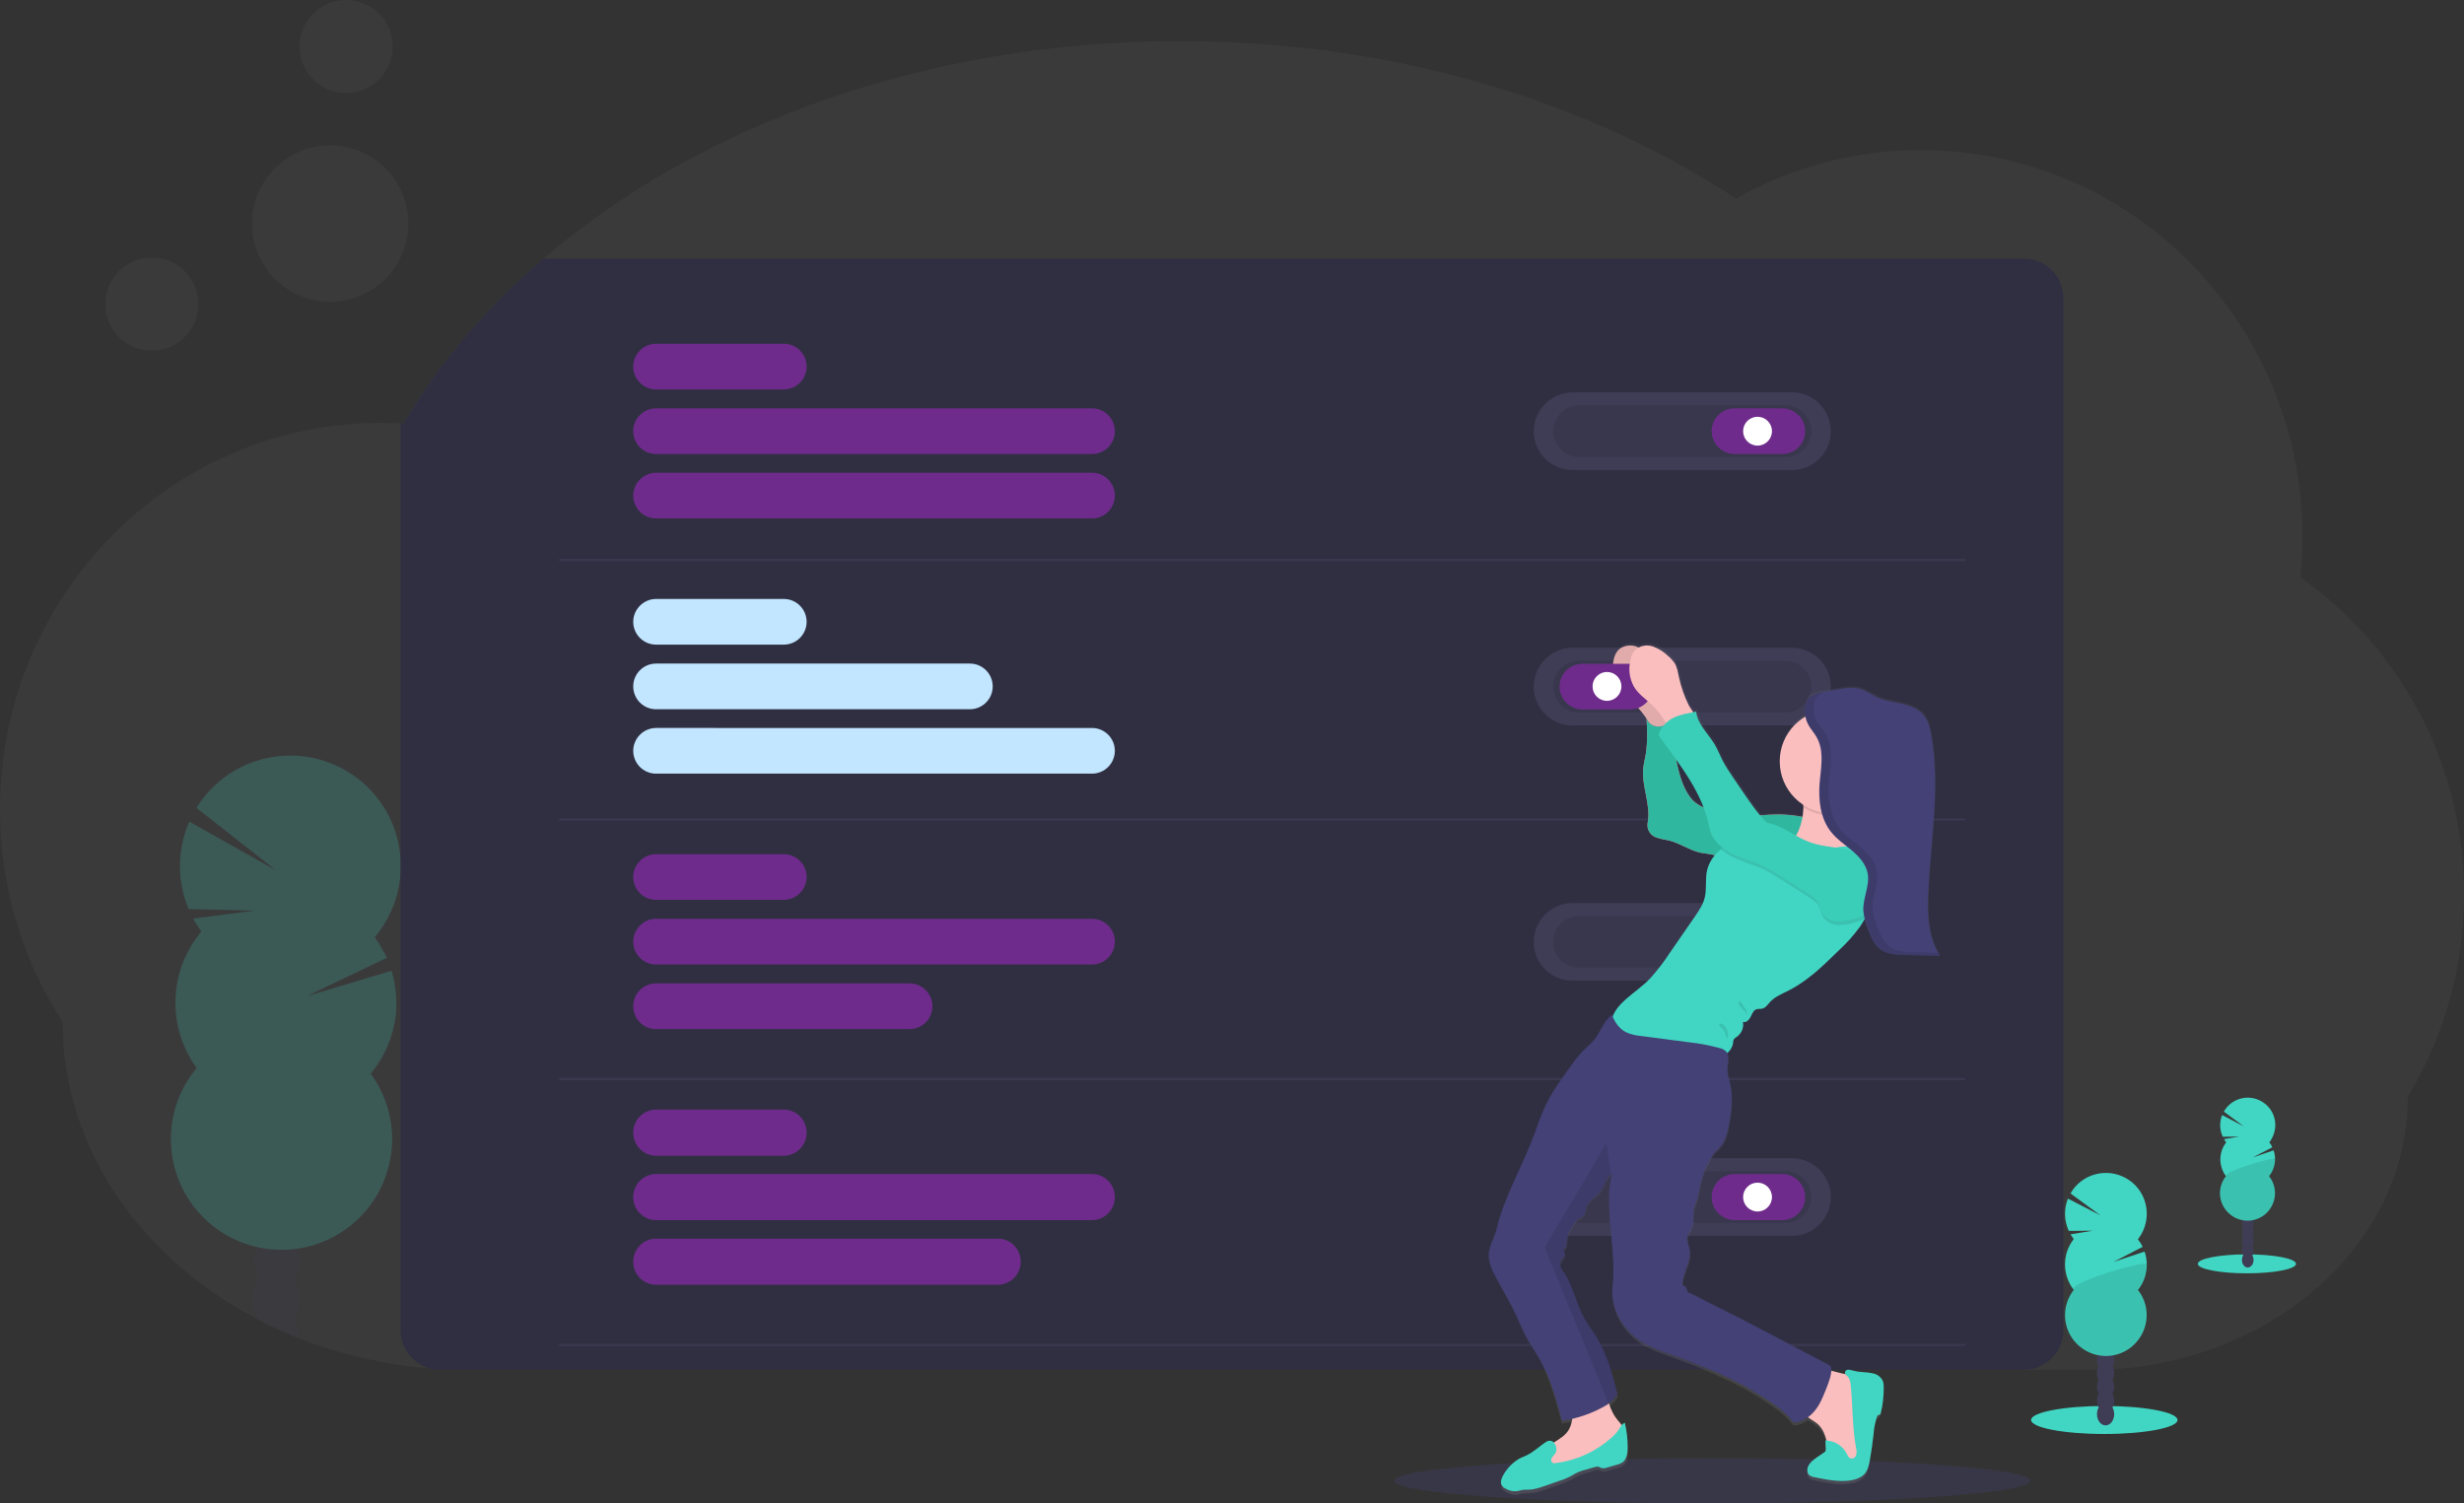 <svg version="1.1" id="ac370e99-250f-4203-ae2c-c306a69114f3" xmlns="http://www.w3.org/2000/svg" x="0" y="0" viewBox="0 0 1144 698" xml:space="preserve"><rect x="0" y="0" width="1144" height="698" fill="#333333" stroke="none"/><style>.st0{opacity:4.000000e-02;fill:#e6e6e6}.st2{fill:#3f3d56}.st3{fill:#41d6c3}.st5{opacity:.1;enable-background:new}.st6{fill:#6F2B8C}.st7{fill:#fff}.st13{fill:#fbbebe}.st16{fill:#434175}</style><path class="st0" d="M1144 415.3c.1 33.1-9 65.6-26.1 93.9 0 34.6-16.1 66-42.3 88.9-6.6 5.7-13.6 10.8-21.1 15.3-.3.2-.6.4-.9.5-.6.3-1.1.7-1.7 1l-.5.3c-24.8 13.8-52.7 21-81.1 20.8H217.2c-6 0-11.9-.2-17.8-.7-20.9-1.6-41.5-6.4-61.1-14.1-3.8-1.5-7.6-3.1-11.2-4.9-1.7-.8-3.5-1.7-5.2-2.5-1.1-.5-2.1-1.1-3.2-1.7-12.3-6.5-23.9-14.3-34.5-23.4-34-29.2-55.1-69.6-55.1-114.2C10 445.1-.1 410.8 0 375.8c0-99.1 79.2-179.5 177-179.5 3 0 6 .1 9 .3.4 0 .9 0 1.3.1 16.5-28.1 38.5-53.9 65-76.6 72.2-62 177.8-101 295.4-101 98.8 0 189.2 27.6 258.3 73.1 26.2-14.8 55.8-22.6 86-22.5 97.7 0 177 80.4 177 179.5 0 6.3-.3 12.5-1 18.8 47.8 33.7 76.2 88.7 76 147.3z"/><g opacity=".2"><path class="st2" d="M138.4 619.8c0 .5-.1.9-.1 1.3-3.8-1.5-7.6-3.1-11.2-4.9-2-.3-3.8-1.1-5.2-2.5-1.1-.5-2.1-1.1-3.2-1.7.2-.5.5-1 .8-1.5 2.1-3.3 5.2-5.3 8.6-5.2s6.4 2.3 8.3 5.7c1.4 2.8 2.1 5.8 2 8.8z"/><path class="st2" d="M138.9 602.7c-.1 3-.9 5.9-2.5 8.5-2.1 3.3-5.2 5.3-8.6 5.2h-.7c-2-.3-3.8-1.1-5.2-2.5-1-.9-1.8-2-2.4-3.1-2.8-5.4-2.6-11.9.5-17.1 2.1-3.3 5.2-5.3 8.6-5.2s6.4 2.3 8.3 5.7c1.5 2.5 2.1 5.5 2 8.5z"/><ellipse transform="rotate(-88.19 128.717 585.2)" class="st2" cx="128.7" cy="585.2" rx="14" ry="10.7"/><ellipse transform="rotate(-88.19 129.272 568.116)" class="st2" cx="129.3" cy="568.1" rx="14" ry="10.7"/><ellipse transform="rotate(-88.282 129.952 549.898) scale(1)" class="st2" cx="130" cy="549.9" rx="14" ry="10.7"/><path class="st3" d="M93.5 432.5c-1.4-1.9-2.7-3.9-3.8-6l28.3-3.7-30.4-.7c-5.5-13-5.4-27.7.3-40.6L128 404l-36.8-28.9c14.9-24.1 46.5-31.5 70.6-16.6s31.5 46.5 16.6 70.6c-1.3 2.1-2.8 4.2-4.4 6.1 2.2 3 4 6.2 5.6 9.5l-37.1 17.8 39.3-11.8c5 16.6 1.3 34.6-9.8 47.9 16.8 22.8 11.9 54.9-10.9 71.7s-54.9 11.9-71.7-10.9c-14-19.1-13.2-45.3 2-63.4-14-19.1-13.2-45.3 2.1-63.5z"/><path class="st3" d="M184 467.1c-.4 11.5-4.6 22.5-12 31.3 16.8 22.8 11.9 54.9-10.9 71.7s-54.9 11.9-71.7-10.9c-14-19.1-13.2-45.3 2-63.4-6.5-8.8 92.8-34.4 92.6-28.7z"/></g><path d="M958 138.4v479.2c0 10.2-8.2 18.4-18.4 18.4H204.4c-1.7 0-3.4-.2-5.1-.7-7.9-2.3-13.3-9.5-13.3-17.7v-421c.4 0 .9 0 1.3.1 16.5-28.1 38.5-53.9 65-76.6h687.3c10.2-.1 18.4 8.1 18.4 18.3z" fill="#302f42"/><path class="st2" d="M730.1 182.2H832c9.9 0 18 8 18 18 0 9.9-8 18-18 18H730.1c-9.9 0-18-8-18-18 .1-9.9 8.1-18 18-18z"/><path class="st5" d="M733.1 188.2H829c6.6 0 12 5.4 12 12s-5.4 12-12 12h-95.9c-6.6 0-12-5.4-12-12 .1-6.6 5.4-12 12-12z"/><path class="st6" d="M805.4 189.6h22c5.9 0 10.7 4.8 10.7 10.6 0 5.9-4.8 10.6-10.7 10.6h-22c-5.9 0-10.7-4.8-10.7-10.6 0-5.9 4.8-10.6 10.7-10.6z"/><circle class="st7" cx="816" cy="200.2" r="6.7"/><path class="st2" d="M730.1 419.3H832c9.9 0 18 8 18 18 0 9.9-8 18-18 18H730.1c-9.9 0-18-8-18-18 .1-10 8.1-18 18-18z"/><path class="st5" d="M733.1 425.3H829c6.6 0 12 5.4 12 12s-5.4 12-12 12h-95.9c-6.6 0-12-5.4-12-12 .1-6.7 5.4-12 12-12z"/><path d="M805.4 426.6h22c5.9 0 10.7 4.8 10.7 10.6 0 5.9-4.8 10.6-10.7 10.6h-22c-5.9 0-10.7-4.8-10.7-10.6s4.8-10.6 10.7-10.6z" fill="#6c63ff"/><circle class="st7" cx="816" cy="437.3" r="6.7"/><path class="st2" d="M730.1 537.8H832c9.9 0 18 8 18 18 0 9.9-8 18-18 18H730.1c-9.9 0-18-8-18-18 .1-10 8.1-18 18-18z"/><path class="st5" d="M733.1 543.8H829c6.6 0 12 5.4 12 12s-5.4 12-12 12h-95.9c-6.6 0-12-5.4-12-12 .1-6.6 5.4-12 12-12z"/><path class="st6" d="M805.4 545.1h22c5.9 0 10.7 4.8 10.7 10.7 0 5.9-4.8 10.7-10.7 10.7h-22c-5.9 0-10.7-4.8-10.7-10.7 0-5.9 4.8-10.7 10.7-10.7z"/><circle class="st7" cx="816" cy="555.8" r="6.7"/><path class="st6" d="M304.6 159.6h59.3c5.9 0 10.6 4.8 10.6 10.6 0 5.9-4.8 10.6-10.6 10.6h-59.3c-5.9 0-10.6-4.8-10.6-10.6s4.8-10.6 10.6-10.6zm0 30H507c5.9 0 10.6 4.8 10.6 10.6 0 5.9-4.8 10.6-10.6 10.6H304.6c-5.9 0-10.6-4.8-10.6-10.6 0-5.9 4.8-10.6 10.6-10.6zm0 29.9H507c5.9 0 10.6 4.8 10.6 10.6 0 5.9-4.8 10.6-10.6 10.6H304.6c-5.9 0-10.6-4.8-10.6-10.6s4.8-10.6 10.6-10.6z"/><path d="M304.6 278.1h59.3c5.9 0 10.6 4.8 10.6 10.6 0 5.9-4.8 10.6-10.6 10.6h-59.3c-5.9 0-10.6-4.8-10.6-10.6s4.8-10.6 10.6-10.6zm0 30h145.7c5.9 0 10.6 4.8 10.6 10.6 0 5.9-4.8 10.6-10.6 10.6H304.6c-5.9 0-10.6-4.8-10.6-10.6 0-5.9 4.8-10.6 10.6-10.6zm0 29.9H507c5.9 0 10.6 4.8 10.6 10.6 0 5.9-4.8 10.6-10.6 10.6H304.6c-5.9 0-10.6-4.8-10.6-10.6s4.8-10.6 10.6-10.6z" fill="#c2e6ff"/><path class="st6" d="M304.6 396.6h59.3c5.9 0 10.6 4.8 10.6 10.6 0 5.9-4.8 10.6-10.6 10.6h-59.3c-5.9 0-10.6-4.8-10.6-10.6s4.8-10.6 10.6-10.6zm0 30H507c5.9 0 10.6 4.8 10.6 10.6 0 5.9-4.8 10.6-10.6 10.6H304.6c-5.9 0-10.6-4.8-10.6-10.6s4.8-10.6 10.6-10.6zm0 30h117.7c5.9 0 10.6 4.8 10.6 10.6 0 5.9-4.8 10.6-10.6 10.6H304.6c-5.9 0-10.6-4.8-10.6-10.6 0-5.9 4.8-10.6 10.6-10.6zm0 58.6h59.3c5.9 0 10.6 4.8 10.6 10.7 0 5.9-4.8 10.7-10.6 10.7h-59.3c-5.9 0-10.6-4.8-10.6-10.7 0-6 4.8-10.7 10.6-10.7zm0 29.9H507c5.9 0 10.6 4.8 10.6 10.7 0 5.9-4.8 10.7-10.6 10.7H304.6c-5.9 0-10.6-4.8-10.6-10.7 0-5.9 4.8-10.7 10.6-10.7zm0 30h158.7c5.9 0 10.6 4.8 10.6 10.7 0 5.9-4.8 10.7-10.6 10.7H304.6c-5.9 0-10.6-4.8-10.6-10.7 0-5.9 4.8-10.7 10.6-10.7z"/><path d="M260 260h652M260 380.5h652M260 501h652M260 624.5h652" opacity=".7" fill="none" stroke="#3f3d56" stroke-linecap="round" stroke-miterlimit="10"/><ellipse cx="795" cy="687.5" rx="147.7" ry="10.5" opacity=".1" fill="#6c63ff"/><circle class="st0" cx="70.5" cy="141.2" r="21.6"/><circle class="st0" cx="160.7" cy="21.6" r="21.6"/><circle class="st0" cx="153.3" cy="103.8" r="36.3"/><path class="st2" d="M730.1 300.8H832c9.9 0 18 8 18 18 0 9.9-8 18-18 18H730.1c-9.9 0-18-8-18-18 .1-10 8.1-18 18-18z"/><path class="st5" d="M733.1 306.8H829c6.6 0 12 5.4 12 12s-5.4 12-12 12h-95.9c-6.6 0-12-5.4-12-12 .1-6.7 5.4-12 12-12z"/><linearGradient id="SVGID_1_" gradientUnits="userSpaceOnUse" x1="3899.527" y1="597.1" x2="3899.527" y2="201.55" gradientTransform="matrix(-1 0 0 1 4696 97)"><stop offset="0" stop-color="gray" stop-opacity=".25"/><stop offset=".54" stop-color="gray" stop-opacity=".12"/><stop offset="1" stop-color="gray" stop-opacity=".1"/></linearGradient><path d="M725.2 661c1.6-.2 3.1-.5 4.7-.9-.2 1.5-.6 3-1.3 4.4-1.5 2.9-4.5 4.7-7.3 6.4-.8-.7-2-.8-2.8-.2-3.3 2-6 4.8-9.5 6.5-1.2.6-2.5 1.1-3.7 1.8-2.9 1.8-5.3 4.3-7 7.2-1 1.5-1.8 3.6-.8 5.1.4.5.9 1 1.4 1.3 1.4 1 3.1 1.5 4.9 1.5 1-.1 2-.5 3.1-.6 1.4-.2 2.8-.1 4.2-.2 2-.3 4-.8 5.8-1.5l6.9-2.4c1.9-.6 3.8-1.4 5.7-2.3 1.1-.6 2.1-1.3 3.2-1.8 1.2-.6 2.5-1 3.9-1.4l3.9-1.1c.6-.2 1.2-.3 1.8-.2.5.1 1 .4 1.5.6.8.1 1.7.1 2.5-.2l4.5-1.3c1-.2 1.9-.6 2.7-1.1 2.1-1.5 2.4-4.4 2.4-6.9 0-3.9-.4-7.7-1.3-11.5-.6.2-1.1.6-1.5 1.1-.5-.7-1-1.3-1.5-1.9-2.1-2.4-3.6-5.3-4.5-8.3 1.6-1.2 3-2.8 4-4.5-2.4-9.1-4.8-18.4-9.7-26.4-1.6-2.6-3.4-5.1-5-7.7-4.7-7.5-5.7-17-11.1-24-1.1-1.5-1.1-3.4 0-4.9.6-.8 1.6-1.6 1.4-2.6-.1-.7-.9-1.4-.6-2.1.1-.3.5-.5.7-.8.9-.9.8-2.3.9-3.6.2-3.2 2.1-6 3.9-8.6.4-.6.9-1.1 1.4-1.6.5-.3 1.1-.4 1.6-.7 1.7-1.1 1.6-3.6 2.4-5.5 1.1-2.5 3.8-3.7 5.6-5.7 2.3-2.6 2.8-6.1 5.2-8.3.2-.2.5-.4.8-.6-1 3.8-1.5 7.7-1.4 11.7-.2 13.5 3.1 27.5 1.6 41-1.2 10.7 5.3 21.3 14.5 26.6 3.6 1.9 7.4 3.5 11.3 4.8 5.8 2.1 11.5 4.2 17.2 6.6 4 1.7 7.9 3.5 11.8 5.4 4.8 2.3 9.5 5 14 7.8 5.6 3.6 11.1 7.2 15.1 12.5 2.4-.1 4.7-1 6.7-2.5 1.5 1.2 3.4 2.1 4.8 3.4 2 2.1 3.3 4.7 3.8 7.5h-.6c.1 1.3.1 2.7.2 4 .1.3 0 .7-.2 1-.1.2-.3.4-.5.5l-3.1 2.1c-2.2 1.5-4.7 3.4-4.8 6.1-.1.8.2 1.6.7 2.2.8.7 1.7 1.1 2.7 1.2 5.4 1.1 10.8 2.2 16.3 1.5 2.6-.3 5.3-1.2 6.9-3.2 1.5-1.8 2-4.3 2.4-6.6.7-4 1.2-8.1 1.7-12.2.1-2.8.7-5.5 1.7-8.1.1-.2.2-.4.4-.5s.5 0 .7-.1.4-.5.5-.8c1-3.9 1.5-8 1.4-12.1 0-1.1-.1-2.1-.5-3.1-.9-1.7-2.4-2.9-4.3-3.3-1.8-.4-3.7-.6-5.5-.7-1.6-.1-3.1-.4-4.6-.8-.6-.2-1.3-.3-1.9-.3-.7.1-1.2.7-1.2 1.3 0 .2.1.5.2.7l-1.6-.3c-1.3-.2-3-.8-4.9-1.2 0-.3 0-.7.1-1 0-.7-.4-1.4-1.1-1.7l-26.4-14.1-4.9-2.6c-10.8-5.8-22-11.1-32.8-16.9-.7.2-1.3-.6-1.5-1.3s-.4-1.6-1-2c-.3-.2-.8-.2-1-.4-.2-.3-.2-.6-.2-.9.3-5.3 4.1-10.1 3.4-15.3-.3-2.2-1.5-4.4-1-6.6.3-1.5 1.4-2.7 2-4.2 1.3-3.2 0-7.1 1.4-10.2.9-2.1 1.6-4.3 1.9-6.5.7-4.5 2-8.9 4-12.9 1-2.1 2.2-4 3.7-5.7.8-.9 1.7-1.6 2.4-2.5 2.3-2.8 3.2-6.4 3.8-10 1.2-6.4 2-13.1.5-19.4-.5-2.2-1.3-4.3-1.2-6.5 0-2.7 1.1-5.7-.2-7.8 1.3-1.1 2.2-2.6 2.5-4.3 0-.6.1-1.2.3-1.8.4-.6 1-1.1 1.7-1.5 2.1-1.6 3.1-4.3 2.6-6.9 1.4.6 2.8-.8 3.5-2.1s1.1-3 2.5-3.6c.9-.4 2-.2 3-.4 1.6-.4 2.6-2 3.7-3.2 2.3-2.5 5.5-3.7 8.5-5.2 8.9-4.5 16.1-11.6 23.2-18.7 3.7-3.4 7-7.2 10-11.3.8-1.2 1.5-2.4 2.2-3.6l.2-.1.1.2c.1.4.2.9.4 1.3.3 1 .7 2.1 1 3.1 1.1 3 2.3 6.2 4.5 8.5.7.7 1.4 1.3 2.3 1.8 1.8 1 3.8 1.6 5.9 1.8.8.1 1.6.2 2.4.2s1.6.1 2.4.1l16.2.4c-5.6-8.1-6-18.5-5.6-28.3.9-25.2 5.8-50.6 1.3-75.4-.5-3-1.3-6-3.1-8.4-2.4-3.1-6.3-4.7-10.2-5.6s-7.8-1.3-11.4-2.9c-3-1.4-5.8-3.6-9-4.3-2.4-.4-4.8-.4-7.2.1-2.9.4-5.8.9-8.7 1.5l-.7.1-.5.1h-.1l-.4.1h-.2l-.4.1h-.2l-.4.1-.2.1-.3.1-.2.1-.3.1-.2.1-.3.1-.2.1-.3.1-.2.1-.3.1h-.8l-.2.1-.2.2-.2.2-.2.2-.2.2c-.1.1-.2.1-.2.2l-.2.2c-.1.1-.2.2-.2.3 0 0-.1.1-.1.2s-.2.3-.3.4v.1c-.2.4-.4.8-.5 1.2-.1.2-.1.4-.2.6-.1.4-.2.9-.2 1.3v2c0 .8.1 1.5.3 2.2-11.6 6.8-15.4 21.8-8.6 33.4 1.9 3.1 4.4 5.8 7.4 7.9 0 .4.1.8.1 1.2v.3c-.1 1.4-.2 2.8-.4 4.2-4-.8-8-1.1-12-1.1-2.4 0-4.8.2-7.2.4-2.6-3.1-5-6.4-7.2-9.8l-5.3-7.8c-1.8-2.6-3.5-5.2-5-8-1.3-2.5-2.3-5.2-3.8-7.7-3-5.1-7.9-9.4-8.5-15.3l-1.4.3c-.8-1.3-1.7-2.6-2.1-3.3-1.9-4.2-3.4-8.5-4.4-13-.5-2.3-.9-4.7-2.1-6.7-.9-1.2-1.9-2.4-3.1-3.3-1.9-1.8-4.2-3.2-6.7-4.2-2.2-.8-4.7-.7-6.8.4-.3-.2-.7-.3-1-.4-2.5-1-5.3-.6-7.6.9-2.1 1.6-3 4.4-3.3 7-.6 3.6.1 7.4 1.8 10.6 2 3.6 5.6 6 8.5 8.8 2.1 2 3.9 4.2 5.4 6.7.5 5.4.3 10.8-.4 16.2-.4 2.3-1 4.6-1.2 6.9-.7 8.4 3.6 16.8 2.1 25-.5 2.5.6 5.1 2.8 6.5 2.2 1.2 4.9 1.4 7.3 2 4.8 1.2 9 4.3 13.9 5.5 2.3.5 4.6.6 6.8 1.2l.3.1c-1.7 2-3 4.3-3.6 6.8-1 4.2-.1 8.7-1.1 12.9-.8 3.5-2.9 6.5-4.9 9.4-3.9 5.7-7.8 11.3-11.7 17-2.6 4-5.5 7.8-8.7 11.4-5.4 5.9-14.7 10.6-17.4 17.6-.1-.2-.1-.3-.2-.5-3.9 2.8-5.3 8.2-8.4 11.8-1.5 1.8-3.4 3.2-5 4.9-2 2.1-3.9 4.4-5.5 6.9-4.6 6.4-9.2 12.8-12.5 19.9-1.7 3.7-3 7.6-4.4 11.4-5.4 15.2-14.2 29.6-17.8 45.3-.9 3.8-3.2 7.3-3.6 11.2-.4 4.2 1.5 8.2 3.5 11.9 3 5.6 6.3 11.1 9 16.9 1.6 3.4 2.9 6.9 4.7 10.2 1.9 3.6 4.3 6.9 6.3 10.5 4.4 9 7.2 19.1 9.8 29zm66.1-286.5l-.5-.2c-1.8-.8-3.4-1.9-4.8-3.2-4.3-4.6-6.2-11.5-7.5-17.7-.2-.7-.3-1.5-.4-2.2 5.2 7.3 10.1 15 13.2 23.3z" fill="url(#SVGID_1_)"/><path class="st13" d="M771.7 314.4c-.5-2.3-.8-4.7-2.1-6.7-.9-1.2-1.9-2.3-3.1-3.3-1.9-1.8-4.2-3.2-6.7-4.2-2.5-.9-5.3-.6-7.6.9-2.1 1.6-3 4.3-3.3 7-.6 3.6.1 7.3 1.8 10.5 2 3.6 5.6 5.9 8.6 8.8 2.2 2.1 4 4.4 5.6 7 .7 1.3 1.6 2.6 2.5 3.7 1 1.1 2.5 1.7 4 1.6 1.2-.3 2.4-1 3.3-1.9 1.2-1.1 4.5-3 4.6-4.7.1-1.4-2.5-4.5-3.1-5.8-2-4-3.5-8.4-4.5-12.9z"/><path class="st5" d="M771.7 314.4c-.5-2.3-.8-4.7-2.1-6.7-.9-1.2-1.9-2.3-3.1-3.3-1.9-1.8-4.2-3.2-6.7-4.2-2.5-.9-5.3-.6-7.6.9-2.1 1.6-3 4.3-3.3 7-.6 3.6.1 7.3 1.8 10.5 2 3.6 5.6 5.9 8.6 8.8 2.2 2.1 4 4.4 5.6 7 .7 1.3 1.6 2.6 2.5 3.7 1 1.1 2.5 1.7 4 1.6 1.2-.3 2.4-1 3.3-1.9 1.2-1.1 4.5-3 4.6-4.7.1-1.4-2.5-4.5-3.1-5.8-2-4-3.5-8.4-4.5-12.9z"/><path d="M840.8 380.2c-5.3-1.4-10.7-2.1-16.2-2-9.1.1-18.5 2.3-27.2-.5-2.2-.8-4.4-1.7-6.5-2.8-1.8-.8-3.4-1.8-4.9-3.2-4.3-4.6-6.2-11.5-7.5-17.6-1.2-6.2-1.9-12.4-2-18.7-2.3 1-4.6 2.1-7.1 1.9s-5-2.1-5-4.6c.4 5.8.6 11.7-.3 17.5-.4 2.3-1 4.5-1.2 6.8-.7 8.3 3.6 16.6 2.1 24.9-.5 2.5.6 5.1 2.8 6.4 2.2 1.2 4.9 1.4 7.3 2 4.8 1.2 9 4.3 13.9 5.5 2.3.5 4.6.6 6.8 1.2 3.2.9 6.1 2.7 9.4 3.3 2.4.4 5 .1 7.4.4 2.2.2 4.3.7 6.4.8 5.3.1 10.3-2.9 13.8-6.8s5.8-9.7 8-14.5z" fill="#f86d70"/><path d="M840.8 380.2c-5.3-1.4-10.7-2.1-16.2-2-9.1.1-18.5 2.3-27.2-.5-2.2-.8-4.4-1.7-6.5-2.8-1.8-.8-3.4-1.8-4.9-3.2-4.3-4.6-6.2-11.5-7.5-17.6-1.2-6.2-1.9-12.4-2-18.7-2.3 1-4.6 2.1-7.1 1.9s-5-2.1-5-4.6c.4 5.8.6 11.7-.3 17.5-.4 2.3-1 4.5-1.2 6.8-.7 8.3 3.6 16.6 2.1 24.9-.5 2.5.6 5.1 2.8 6.4 2.2 1.2 4.9 1.4 7.3 2 4.8 1.2 9 4.3 13.9 5.5 2.3.5 4.6.6 6.8 1.2 3.2.9 6.1 2.7 9.4 3.3 2.4.4 5 .1 7.4.4 2.2.2 4.3.7 6.4.8 5.3.1 10.3-2.9 13.8-6.8s5.8-9.7 8-14.5z" fill="#30b7a0"/><path class="st13" d="M855.3 637.7c1.6.2 3.2.7 4.7 1.5 1.9 1.4 3.3 3.3 4.1 5.5 2.2 5.4 2.6 11.3 2.7 17.1.1 4.7-.1 9.5-1.8 13.9-.5 1.4-1.3 2.6-2.3 3.6-.9.7-2 1.3-3.2 1.5-2.5.7-5.4.7-7.5-.9-2.3-1.8-2.8-4.9-3.3-7.8-.7-3.8-1.6-7.9-4.4-10.6-2.1-2-5.2-3-6.7-5.4-1.8-2.9-.9-6.7.3-10 1-2.8 2.5-8.5 5.5-9.9s8.9.9 11.9 1.5zM747 651.5c.9 3.1 2.4 6 4.6 8.5 1.3 1.5 2.9 3.3 2.3 5.2-.3.6-.7 1.2-1.2 1.7-9.7 9.4-23.2 14-36.6 15.7-.2.1-.4.1-.7 0-.4-.2-.5-.7-.5-1.1-.2-1.4-.2-2.8 0-4.2.7-3.3 3.5-5.6 6.3-7.4s5.9-3.5 7.4-6.5c2-3.7 1.1-8.4 3.5-11.9 1.9-2.8 5.4-4 8.7-4.5 1.2-.2 3.6-1.4 4.6-.9s1.3 4.2 1.6 5.4z"/><path class="st3" d="M856.6 637.3c0-.7.5-1.2 1.2-1.3.6-.1 1.3 0 1.9.2 1.5.4 3 .7 4.6.8 1.9.1 3.7.3 5.5.7s3.4 1.6 4.3 3.3c.4 1 .5 2 .5 3.1 0 4-.4 8.1-1.4 12-.1.3-.2.7-.5.8s-.5 0-.7.1-.4.3-.4.5c-1 2.6-1.5 5.3-1.7 8-.4 4-1 8.1-1.7 12.1-.4 2.3-.9 4.8-2.4 6.6-1.7 2-4.4 2.8-6.9 3.2-5.4.7-10.9-.4-16.3-1.5-1-.1-2-.5-2.8-1.2-.5-.6-.7-1.4-.7-2.2.1-2.7 2.6-4.6 4.8-6.1l3.1-2.1c.2-.1.4-.3.5-.5.2-.3.2-.7.2-1l-.2-4c4.2.1 8 2.4 9.9 6.1.4.8.8 1.8 1.7 2.2 1.2.3 2.4-.4 2.7-1.6.3-1.1.2-2.3-.1-3.5-1.8-9.7-1.4-19.6-2.5-29.4-.1-1.1-.4-2.2-1-3.1-.5-.6-1.5-1.3-1.6-2.2z"/><path class="st6" d="M756.8 329.4h-22c-5.9 0-10.7-4.8-10.7-10.6 0-5.9 4.8-10.6 10.7-10.6h22c5.9 0 10.7 4.8 10.7 10.6-.1 5.8-4.8 10.6-10.7 10.6z"/><circle class="st7" cx="746.1" cy="318.7" r="6.7"/><path class="st3" d="M722.1 674.8c-.5.8-1.2 1.3-1.6 2.1-.5.8-.3 1.8.3 2.3.4.2 1 .2 1.4.1 9.7-1.2 18.7-5.3 26-11.8 1.2-1 2.3-2.2 3.2-3.5.8-1.3 1.6-2.9 3-3.4.9 3.8 1.3 7.6 1.3 11.5 0 2.5-.4 5.4-2.4 6.9-.8.5-1.7.9-2.7 1.1l-4.5 1.3c-.8.3-1.7.4-2.5.2-.5-.1-1-.5-1.5-.6-.6-.1-1.2 0-1.8.2l-3.9 1.1c-1.3.3-2.6.8-3.9 1.3-1.1.5-2.2 1.2-3.2 1.8-1.8.9-3.7 1.7-5.7 2.3l-6.9 2.4c-1.9.7-3.8 1.2-5.8 1.5-1.4.1-2.8 0-4.2.2-1 .2-2 .6-3.1.6-1.7.1-3.4-.5-4.9-1.4-.6-.3-1-.7-1.4-1.3-1-1.5-.1-3.5.8-5.1 1.7-2.9 4.1-5.4 7-7.2 1.2-.7 2.5-1.1 3.7-1.7 3.5-1.7 6.2-4.5 9.5-6.5 3.3-1.5 5.3 3.2 3.8 5.6z"/><path class="st13" d="M818.7 397.9c3.6 2.5 7.8 4.1 12.2 4.7 2.3.3 4.6.4 6.9.4 9.6 0 19.2-.8 28.6-2.4-3.8-4.1-7.6-8.6-9-14-.7-2.9-.9-5.8-.4-8.8.6-3.7 1.5-7.4 2.7-11-4 .2-8.1.1-12.1-.3-2.3-.2-7.9-2.3-9.9-.7s-.5 6.7-.4 9.1v.3c-.1 3.6-.9 7.2-2.3 10.6-3 6.4-9.2 11.7-16.3 12.1z"/><path class="st5" d="M837.2 374.8c5.8 3.8 13 4.9 19.8 3 .6-3.7 1.5-7.4 2.7-11-4 .2-8.1.1-12.1-.3-2.3-.2-7.9-2.3-9.9-.7s-.5 6.7-.5 9z"/><circle class="st13" cx="850.4" cy="353.5" r="24.1"/><path class="st3" d="M748.1 475.5c0 4 2 7.6 5.4 9.7 1.9 1 3.8 1.7 5.9 2.1 11 2.7 22.3 4.8 33.7 4.2 2.5 0 4.9-.5 7.1-1.5 2.3-1 3.9-3.1 4.4-5.5 0-.6.1-1.2.3-1.8.4-.6 1-1.1 1.7-1.5 2.1-1.6 3.1-4.2 2.6-6.8 1.4.6 2.8-.8 3.5-2.1s1.2-3 2.5-3.6c.9-.4 2-.2 3-.4 1.6-.4 2.6-2 3.7-3.2 2.3-2.4 5.5-3.7 8.5-5.2 8.9-4.5 16.1-11.6 23.2-18.5 3.7-3.4 7-7.1 10-11.2.8-1.2 1.5-2.4 2.2-3.6 2.1-4.1 4-8.4 5.5-12.7.9-2.3 1.8-4.8 1.4-7.3 0-.2-.1-.4-.1-.7-.5-1.6-1.2-3.1-2.2-4.4-2.5-3.6-5.7-7-9.9-8.1s-8.4.2-12.7 1.1c-1.4.3-2.9.5-4.3.7-4.5.3-9-.9-13.4-2.1l-4.8-1.3c-2.4-.7-3.6-3.5-6-4.1-1.1-.2-2.2-.1-3.3.2-4.9.9-9.9 2.1-14.2 4.6-1 .6-1.9 1.2-2.8 1.9-3.1 2.3-5.4 5.7-6.4 9.5-1 4.2-.1 8.6-1.1 12.8-.8 3.4-2.9 6.4-4.9 9.3L775 442.8c-2.6 4-5.5 7.7-8.7 11.3-6.3 6.9-18 12.1-18.2 21.4z"/><path class="st13" d="M779.5 314.4c-.5-2.3-.8-4.7-2.1-6.7-.9-1.2-1.9-2.3-3.1-3.3-1.9-1.8-4.2-3.2-6.7-4.2-2.5-.9-5.3-.6-7.6.9-2.1 1.6-3 4.3-3.3 7-.6 3.6.1 7.3 1.8 10.5 2 3.6 5.6 5.9 8.6 8.8 2.2 2.1 4 4.4 5.6 7 .7 1.3 1.6 2.6 2.5 3.7 1 1.1 2.5 1.7 4 1.6 1.2-.3 2.4-1 3.3-1.9 1.2-1.1 4.5-3 4.6-4.7.1-1.4-2.5-4.5-3.1-5.8-2-4-3.5-8.4-4.5-12.9z"/><path class="st16" d="M694.8 593.6c3 5.6 6.3 11 9 16.8 1.6 3.4 2.9 6.8 4.7 10.1 1.9 3.6 4.3 6.9 6.3 10.4 5 8.9 7.8 18.9 10.4 28.8 7.2-1.1 14.2-3.5 20.5-7.2.4-.2.8-.5 1.2-.8 1.7-1.2 3.1-2.8 4.1-4.6-2.4-9-4.8-18.2-9.7-26.2-1.6-2.6-3.4-5-5-7.6-4.7-7.5-5.7-16.8-11.1-23.8-1.1-1.4-1.1-3.4 0-4.8.6-.8 1.6-1.6 1.4-2.6-.1-.7-.9-1.4-.6-2.1.1-.3.5-.5.7-.8.9-.8.8-2.3.9-3.5.2-3.2 2.1-5.9 3.9-8.5.4-.6.9-1.1 1.4-1.5.5-.3 1.1-.4 1.6-.7 1.7-1.1 1.6-3.6 2.4-5.5 1.1-2.5 3.8-3.7 5.6-5.7 2.3-2.5 2.8-6.1 5.2-8.3.2-.2.5-.4.8-.6-1 3.8-1.5 7.7-1.4 11.6-.2 13.4 3.1 27.3 1.6 40.7-1.2 10.6 5.3 21.1 14.5 26.4 3.6 1.9 7.4 3.5 11.3 4.8 5.8 2 11.6 4.2 17.2 6.5 4 1.7 8 3.5 11.9 5.4 4.8 2.3 9.5 4.9 14 7.8 5.6 3.5 11.2 7.1 15.1 12.4 3.8-.1 7.3-2.4 9.8-5.4s3.9-6.6 5.3-10.1c1.2-3.1 2.5-6.2 2.5-9.5 0-.7-.4-1.4-1.1-1.7l-26.5-14-5-2.6c-10.8-5.8-22-11.1-32.9-16.8-.7.2-1.3-.6-1.5-1.3s-.4-1.6-1-1.9c-.3-.2-.8-.2-1-.4-.2-.3-.2-.6-.2-.9.3-5.2 4.1-10.1 3.4-15.3-.3-2.2-1.5-4.4-1-6.6.3-1.5 1.4-2.7 2-4.2 1.3-3.2 0-7 1.4-10.2.9-2.1 1.6-4.2 1.9-6.5.7-4.5 2-8.8 4-12.8 1-2.1 2.2-4 3.7-5.6.8-.8 1.7-1.6 2.4-2.5 2.3-2.7 3.2-6.4 3.8-9.9 1.2-6.4 2-13 .5-19.3-.5-2.2-1.3-4.3-1.2-6.5 0-2.9 1.3-6.3-.7-8.4-.9-.8-1.9-1.3-3-1.5-4.7-1.3-9.5-2.2-14.3-2.7l-22.1-2.9c-2.5-.2-5-.8-7.3-1.9-3-1.7-5-4.7-6.2-7.9-3.9 2.8-5.3 8.1-8.4 11.8-1.5 1.8-3.4 3.2-5 4.9-2 2.1-3.9 4.4-5.5 6.8-4.6 6.3-9.3 12.7-12.5 19.8-1.7 3.7-3 7.5-4.4 11.4-5.4 15.1-14.2 29.4-17.8 44.9-.9 3.8-3.2 7.2-3.6 11.1-.3 4.1 1.6 8.1 3.6 11.7z"/><path class="st5" d="M810.5 468.5c.5 1 .8 2.1.8 3.3-.5-2.4-3.8-3.8-4.1-6.2-.1-1.1.1-1.1.8-.5 1.1.9 1.6 2.5 2.5 3.4zm-10.2 7.4c.7.6 1.2 1.4 1.5 2.3.6 1.2.7 2.6.3 3.9-.5-.2-.7-.8-.8-1.4-.2-.8-.6-1.6-1-2.3-.4-.6-2.2-2.1-2.2-2.8 0-1 1.7 0 2.2.3zm-1.2-81.5c1.6 1.3 3.3 2.5 5.1 3.4 4.8 2.4 10.1 3.7 14.9 6 2.4 1.2 4.7 2.5 6.9 4 4.8 3 9.5 6 14.3 9.1 1.1.7 2.2 1.5 3.2 2.4 1.7 1.8 1.7 5 3.3 7 1.8 2 4.3 3.2 6.9 3.2 2.6 0 5.2-.4 7.7-1.3 1.5-.4 3-1 4.4-1.6 1.5-.6 2.9-1.4 4.2-2.4 2.6-1.9 4.4-4.7 5-7.9.2-2.2-.1-4.4-.8-6.4-.4-1.3-.9-2.7-1.5-3.9-.4-.7-.8-1.4-1.2-2-3.3-4.6-9.1-6.8-14.7-7.9-3-.6-6-.9-8.9-1.4-1.4.3-2.9.5-4.3.7-4.5.3-9-.9-13.4-2.1l-4.8-1.3c-2.4-.7-3.6-3.5-6-4.1-1.1-.2-2.2-.1-3.3.2-4.9.9-9.9 2.1-14.2 4.6-1 .3-1.9.9-2.8 1.7z"/><path d="M787.5 330.4c.6 5.8 5.5 10.1 8.5 15.1 1.5 2.5 2.5 5.1 3.8 7.7 1.5 2.8 3.2 5.4 5 8l5.3 7.8c3.2 4.6 6.3 9.2 10.3 13 7 1.2 12.9 6.4 19.5 8.9 5.3 2 11.1 2.3 16.7 3.4s11.4 3.3 14.7 7.9c1.2 1.8 2.2 3.9 2.7 6 .7 2.1 1 4.3.8 6.4-.6 3.2-2.3 6-5 7.9-2.6 1.8-5.6 3.2-8.7 4-2.5.9-5.1 1.3-7.7 1.3-2.7 0-5.2-1.2-6.9-3.2-1.6-2-1.5-5.2-3.3-7-.9-.9-2-1.7-3.2-2.4l-14.3-9c-2.2-1.5-4.5-2.8-6.9-4-4.8-2.4-10.1-3.6-14.9-6s-9.2-6.4-10.2-11.7c-2.9-16.2-14.1-29.8-23.7-43.2.3-.1.2-.8.3-1.1 1.4-3.1 3.9-5.7 7-7.1 3.5-1.6 6.9-2 10.2-2.7z" fill="#3aceb8"/><path class="st16" d="M838 330.5c-.2-1.8.2-3.5 1-5.1 1.6-2.6 4.9-3.6 7.9-4.2s5.8-1.1 8.7-1.5c2.4-.5 4.8-.5 7.2-.1 3.3.7 6 2.9 9 4.3 3.6 1.6 7.6 2 11.4 2.9s7.8 2.4 10.2 5.5c1.8 2.4 2.6 5.4 3.1 8.4 4.6 24.6-.3 49.9-1.3 74.9-.4 9.7.1 20.2 5.6 28.2l-16.2-.4c-4.2-.1-8.6-.3-11.9-2.9-2.9-2.3-4.2-5.9-5.5-9.3-1.1-2.7-1.8-5.5-2.1-8.3-.3-5.9 3.1-11.7 2-17.4-.8-4.3-4-7.8-7.3-10.6s-7.1-5.3-9.8-8.8c-4.8-6.1-5.8-14.5-5.2-22.4.4-4.6 1.2-9.3.8-13.9-.2-3.6-1.5-7-3.7-9.8-2.3-3.2-3.7-5.2-3.9-9.5z"/><path class="st5" d="M839 325.4c1.6-2.6 4.8-3.5 7.8-4.1-1.6.6-2.9 1.6-3.8 3-.8 1.6-1.2 3.3-1 5.1.2 4.4 1.6 6.3 4.2 9.4 2.2 2.8 3.5 6.2 3.7 9.8.4 4.6-.4 9.3-.8 13.9-.6 7.8.3 16.2 5.2 22.4 2.7 3.5 6.5 5.9 9.8 8.8s6.5 6.3 7.3 10.6c1.1 5.8-2.3 11.6-2 17.4.3 2.9 1 5.7 2.1 8.3 1.2 3.4 2.6 7.1 5.5 9.3 3.3 2.6 7.7 2.8 11.9 2.9l11.5.3c.3.4.5.8.8 1.3l-16.2-.4c-4.2-.1-8.6-.3-11.9-2.9-2.9-2.3-4.2-5.9-5.5-9.3-1.1-2.7-1.8-5.5-2.1-8.3-.3-5.9 3.1-11.7 2-17.4-.8-4.3-4-7.8-7.3-10.6s-7.1-5.3-9.8-8.8c-4.8-6.1-5.8-14.5-5.2-22.4.4-4.6 1.2-9.3.8-13.9-.2-3.6-1.5-7-3.7-9.8-2.6-3.1-3.9-5-4.2-9.4-.3-1.9.1-3.7.9-5.2zM717.2 579.2l29.8 72.6c1.7-1.2 3.1-2.8 4.1-4.6-2.4-9-4.8-18.2-9.7-26.2-1.6-2.6-3.4-5-5-7.6-4.7-7.5-5.7-16.8-11.1-23.8-1.1-1.4-1.1-3.4 0-4.8.6-.8 1.6-1.6 1.4-2.6-.1-.7-.9-1.4-.6-2.1.1-.3.5-.5.7-.8.9-.8.8-2.3.9-3.5.2-3.2 2.1-5.9 3.9-8.5.4-.6.9-1.1 1.4-1.5.5-.3 1.1-.4 1.6-.7 1.7-1.1 1.6-3.6 2.4-5.5 1.1-2.5 3.8-3.7 5.6-5.7 2.3-2.5 2.8-6.1 5.2-8.3l.2-.5-2.3-14-28.5 48.1z"/><ellipse class="st3" cx="977" cy="659.3" rx="34" ry="6.5"/><ellipse class="st2" cx="977.6" cy="656.6" rx="4" ry="5.2"/><ellipse class="st2" cx="977.6" cy="650.3" rx="4" ry="5.2"/><ellipse class="st2" cx="977.6" cy="643.9" rx="4" ry="5.2"/><ellipse class="st2" cx="977.6" cy="637.6" rx="4" ry="5.2"/><ellipse class="st2" cx="977.6" cy="631.3" rx="4" ry="5.2"/><ellipse class="st2" cx="977.6" cy="625" rx="4" ry="5.2"/><ellipse class="st2" cx="977.6" cy="618.6" rx="4" ry="5.2"/><path class="st3" d="M962.8 575.3c-.5-.7-1-1.4-1.5-2.2l10.4-1.7-11.2.1c-2.2-4.7-2.3-10.2-.4-15l15.1 7.8-13.9-10.2c5.2-9.1 16.8-12.2 25.9-7 9.1 5.2 12.2 16.8 7 25.9-.5.8-1 1.6-1.6 2.4.8 1.1 1.6 2.2 2.2 3.5l-13.5 7 14.4-4.8c.7 2 1 4 1 6.1 0 4.2-1.4 8.4-4.1 11.7 6.5 8.2 5 20.1-3.2 26.6s-20.1 5-26.6-3.2c-5.4-6.9-5.4-16.5 0-23.4-5.4-7-5.4-16.7 0-23.6z"/><path class="st5" d="M996.6 587c0 4.2-1.4 8.4-4.1 11.7 6.5 8.2 5 20.1-3.2 26.6s-20.1 5-26.6-3.2c-5.4-6.9-5.4-16.5 0-23.4-2.4-3.2 33.9-13.8 33.9-11.7z"/><ellipse class="st3" cx="1043.2" cy="586.8" rx="22.8" ry="4.4"/><ellipse class="st2" cx="1043.6" cy="585" rx="2.7" ry="3.5"/><ellipse class="st2" cx="1043.6" cy="580.7" rx="2.7" ry="3.5"/><ellipse class="st2" cx="1043.6" cy="576.5" rx="2.7" ry="3.5"/><ellipse class="st2" cx="1043.6" cy="572.2" rx="2.7" ry="3.5"/><ellipse class="st2" cx="1043.6" cy="568" rx="2.7" ry="3.5"/><ellipse class="st2" cx="1043.6" cy="563.7" rx="2.7" ry="3.5"/><ellipse class="st2" cx="1043.6" cy="559.5" rx="2.7" ry="3.5"/><path class="st3" d="M1033.6 530.4c-.4-.5-.7-.9-1-1.5l7-1.2-7.6.1c-.8-1.7-1.2-3.5-1.2-5.3 0-1.6.3-3.3.9-4.8l10.1 5.3-9.3-6.9c3.5-6.1 11.2-8.3 17.4-4.8s8.3 11.2 4.8 17.4c-.3.6-.7 1.2-1.1 1.7.6.7 1.1 1.5 1.4 2.3l-9.1 4.7 9.7-3.3c1.4 4.1.6 8.6-2.1 12 4.4 5.5 3.4 13.5-2.1 17.9s-13.5 3.4-17.9-2.1c-3.7-4.6-3.7-11.2 0-15.8-3.5-4.6-3.5-11.1.1-15.7z"/><path class="st5" d="M1056.3 538.2c0 2.9-1 5.6-2.7 7.9 4.4 5.5 3.4 13.5-2.1 17.9s-13.5 3.4-17.9-2.1c-3.7-4.6-3.7-11.2 0-15.8-1.7-2.2 22.7-9.3 22.7-7.9z"/></svg>